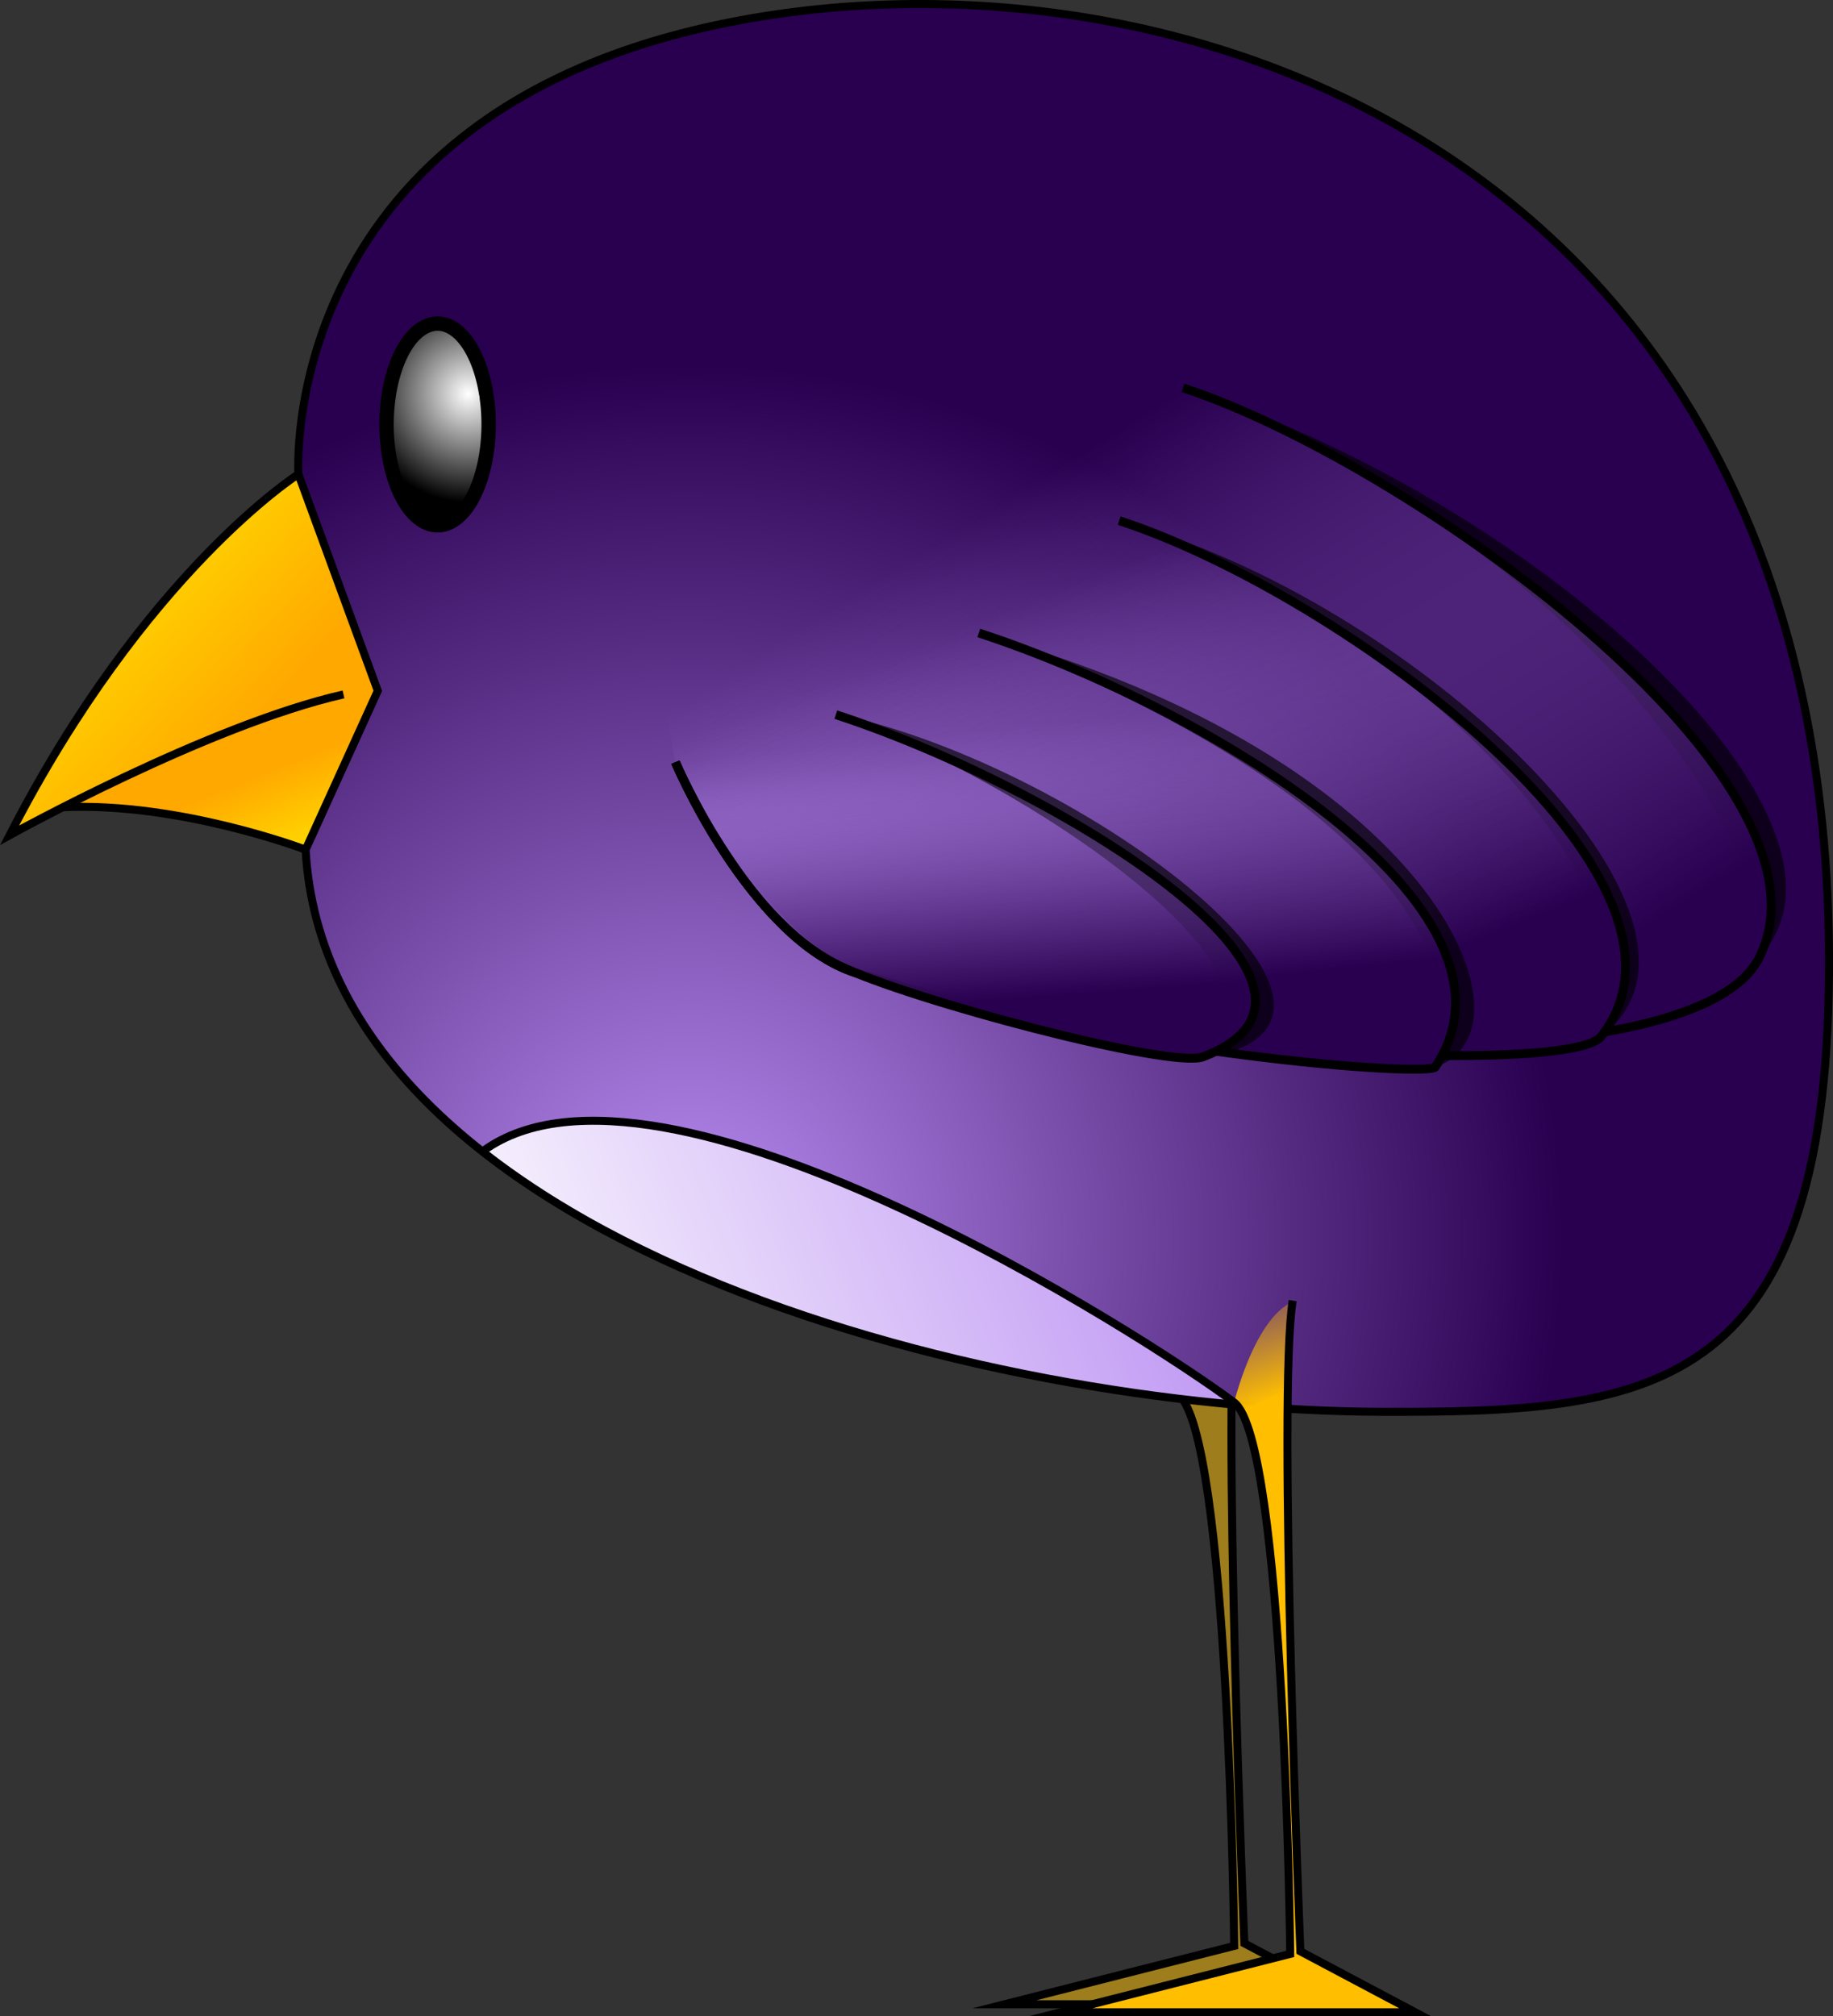<svg version="1.1" xmlns="http://www.w3.org/2000/svg" xmlns:xlink="http://www.w3.org/1999/xlink" width="127.301" height="139.999" viewBox="0,0,127.301,139.999"><rect x="0" y="0" width="127.301" height="139.999" fill="#333333" stroke="none"/><defs><linearGradient x1="261.704" y1="206.266" x2="258.425" y2="197.867" gradientUnits="userSpaceOnUse" id="color-1"><stop offset="0" stop-color="#9e7d1c"/><stop offset="1" stop-color="#ffbf00" stop-opacity="0"/></linearGradient><radialGradient cx="224.158" cy="196.033" r="60.747" gradientUnits="userSpaceOnUse" id="color-2"><stop offset="0" stop-color="#b88cf2"/><stop offset="1" stop-color="#290050"/></radialGradient><linearGradient x1="195.929" y1="158.356" x2="185.287" y2="148.553" gradientUnits="userSpaceOnUse" id="color-3"><stop offset="0" stop-color="#ffa800"/><stop offset="1" stop-color="#ffd800"/></linearGradient><linearGradient x1="194.94" y1="163.484" x2="197.211" y2="169.137" gradientUnits="userSpaceOnUse" id="color-4"><stop offset="0" stop-color="#ffa800"/><stop offset="1" stop-color="#ffd800"/></linearGradient><linearGradient x1="262.049" y1="187.961" x2="208.689" y2="209.189" gradientUnits="userSpaceOnUse" id="color-5"><stop offset="0" stop-color="#b88cf2"/><stop offset="1" stop-color="#ffffff"/></linearGradient><radialGradient cx="208.869" cy="137.343" r="7.532" gradientUnits="userSpaceOnUse" id="color-6"><stop offset="0" stop-color="#ffffff"/><stop offset="1" stop-color="#000000"/></radialGradient><linearGradient x1="265.595" y1="206.821" x2="262.316" y2="198.422" gradientUnits="userSpaceOnUse" id="color-7"><stop offset="0" stop-color="#ffbf00"/><stop offset="1" stop-color="#ffbf00" stop-opacity="0"/></linearGradient><linearGradient x1="258.402" y1="137.103" x2="284.244" y2="178.409" gradientUnits="userSpaceOnUse" id="color-8"><stop offset="0" stop-color="#b88cf2" stop-opacity="0"/><stop offset="1" stop-color="#290050"/></linearGradient><linearGradient x1="251.49" y1="150.366" x2="263.886" y2="181.346" gradientUnits="userSpaceOnUse" id="color-9"><stop offset="0" stop-color="#b88cf2" stop-opacity="0"/><stop offset="1" stop-color="#290050"/></linearGradient><linearGradient x1="242.094" y1="160.944" x2="244.056" y2="179.912" gradientUnits="userSpaceOnUse" id="color-10"><stop offset="0" stop-color="#b88cf2" stop-opacity="0"/><stop offset="1" stop-color="#290050"/></linearGradient><linearGradient x1="250.557" y1="162.161" x2="251.829" y2="179.003" gradientUnits="userSpaceOnUse" id="color-11"><stop offset="0" stop-color="#b88cf2" stop-opacity="0"/><stop offset="1" stop-color="#290050"/></linearGradient></defs><g transform="translate(-176.348,-110.001)"><g data-paper-data="{&quot;isPaintingLayer&quot;:true}" stroke-miterlimit="10" stroke-dasharray="" stroke-dashoffset="0" style="mix-blend-mode: normal"><path d="M262.235,199.751c-1.062,6.559 0.534,45.186 0.534,45.186l7.977,4.23h-24.641l15.956,-4.052c0,0 -0.367,-35.644 -3.902,-38.299c1.873,-6.756 4.255,-7.012 4.255,-7.012" fill="url(#color-1)" fill-rule="evenodd" stroke="none" stroke-width="0.278" stroke-linecap="butt" stroke-linejoin="miter"/><path d="M262.235,199.751c-1.062,6.559 0.534,45.186 0.534,45.186l7.977,4.23h-24.641l15.956,-4.052c0,0 -0.367,-35.644 -3.902,-38.299" fill="none" fill-rule="nonzero" stroke="#000000" stroke-width="0.555" stroke-linecap="butt" stroke-linejoin="miter"/><path d="M303.371,177.522c-0.192,29.519 -12.582,30.581 -31.264,30.506c-27.721,-0.111 -73.032,-11.951 -74.535,-39.03l5.014,-11.031l-5.514,-15.042c0,0 -1.54,-24.424 28.58,-31.089c31.323,-6.929 78.098,8.274 77.72,65.686z" fill="url(#color-2)" fill-rule="evenodd" stroke="none" stroke-width="0.278" stroke-linecap="butt" stroke-linejoin="miter"/><path d="M258.505,136.933c24.01,7.418 48.927,30 40.033,39.535c1.442,-5.392 -9.174,-27.187 -40.033,-39.535z" fill-opacity="0.652" fill="#000000" fill-rule="evenodd" stroke="none" stroke-width="0.278" stroke-linecap="butt" stroke-linejoin="miter"/><path d="M197.072,142.925l5.514,15.042c-9.527,0.753 -25.572,10.03 -25.572,10.03c9.402,-18.304 20.058,-25.072 20.058,-25.072z" fill="url(#color-3)" fill-rule="evenodd" stroke="none" stroke-width="0.278" stroke-linecap="butt" stroke-linejoin="miter"/><path d="M202.586,157.967l-5.014,11.031c0,0 -9.149,-3.257 -17.298,-2.882c0,0 16.295,-8.274 22.312,-8.149z" fill="url(#color-4)" fill-rule="evenodd" stroke="none" stroke-width="0.278" stroke-linecap="butt" stroke-linejoin="miter"/><path d="M210.107,190.051c12.232,-8.824 46.014,12.871 51.942,17.321c-15.433,-0.361 -43.61,-9.344 -51.942,-17.321z" fill="url(#color-5)" fill-rule="evenodd" stroke="none" stroke-width="0.278" stroke-linecap="butt" stroke-linejoin="miter"/><path d="M303.371,177.522c-0.192,29.519 -12.582,30.581 -31.264,30.506c-27.721,-0.111 -73.032,-11.951 -74.535,-39.03l5.014,-11.031l-5.514,-15.042c0,0 -1.54,-24.424 28.58,-31.089c31.323,-6.929 78.098,8.274 77.72,65.686z" fill="none" fill-rule="nonzero" stroke="#000000" stroke-width="0.556" stroke-linecap="butt" stroke-linejoin="miter"/><path d="M200.204,158.217c-9.4,2.132 -23.19,9.78 -23.19,9.78c9.402,-18.304 20.058,-25.072 20.058,-25.072" fill="none" fill-rule="nonzero" stroke="#000000" stroke-width="0.556" stroke-linecap="butt" stroke-linejoin="miter"/><path d="M180.713,166.052c8.146,-0.375 16.859,2.946 16.859,2.946" fill="none" fill-rule="nonzero" stroke="#000000" stroke-width="0.556" stroke-linecap="butt" stroke-linejoin="miter"/><path d="M210.154,137.594c0.522,3.703 -0.565,7.545 -2.435,8.608c-1.87,1.063 -3.825,-1.051 -4.379,-4.736c-0.554,-3.685 0.499,-7.563 2.36,-8.689c1.861,-1.126 3.834,0.921 4.42,4.586" fill="url(#color-6)" fill-rule="evenodd" stroke="#000000" stroke-width="1" stroke-linecap="round" stroke-linejoin="round"/><path d="M266.126,200.307c-1.062,6.559 0.534,45.186 0.534,45.186l7.977,4.23h-24.641l15.956,-4.052c0,0 -0.367,-35.644 -3.902,-38.299c1.873,-6.756 4.255,-7.012 4.255,-7.012" fill="url(#color-7)" fill-rule="evenodd" stroke="none" stroke-width="0.278" stroke-linecap="butt" stroke-linejoin="miter"/><path d="M266.126,200.307c-1.062,6.559 0.534,45.186 0.534,45.186l7.977,4.23h-24.641l15.956,-4.052c0,0 -0.367,-35.644 -3.902,-38.299c-5.928,-4.45 -39.888,-26.298 -52.12,-17.473" fill="none" fill-rule="nonzero" stroke="#000000" stroke-width="0.555" stroke-linecap="butt" stroke-linejoin="miter"/><path d="M223.255,162.925c-7.624,-39.533 0.692,-34.561 35.25,-25.992c15.411,5.022 46.267,26.987 40.033,39.535c-4.586,9.233 -44.274,6.879 -62.706,1.092c-7.307,-2.293 -12.576,-14.636 -12.576,-14.636z" fill="url(#color-8)" fill-rule="evenodd" stroke="none" stroke-width="0.278" stroke-linecap="butt" stroke-linejoin="miter"/><path d="M258.505,136.933c15.411,5.022 46.267,26.987 40.033,39.535c-4.586,9.233 -44.274,6.879 -62.706,1.092c-7.307,-2.293 -12.576,-14.636 -12.576,-14.636" fill="none" fill-rule="nonzero" stroke="#000000" stroke-width="0.617" stroke-linecap="butt" stroke-linejoin="miter"/><path d="M254.075,146.152c20.286,5.289 44.088,27.815 33.474,35.814c4.366,-11.245 -14.405,-29.138 -33.474,-35.814z" fill-opacity="0.652" fill="#000000" fill-rule="evenodd" stroke="none" stroke-width="0.278" stroke-linecap="butt" stroke-linejoin="miter"/><path d="M223.255,162.925c0,0 -11.362,-34.738 30.82,-16.773c15.411,5.022 42.14,24.8 33.474,35.814c-2.107,2.674 -33.285,1.381 -51.717,-4.405c-7.307,-2.293 -12.576,-14.636 -12.576,-14.636z" fill="url(#color-9)" fill-rule="evenodd" stroke="none" stroke-width="0.278" stroke-linecap="butt" stroke-linejoin="miter"/><path d="M254.075,146.152c15.411,5.022 42.14,24.8 33.474,35.814c-2.107,2.674 -33.285,1.381 -51.717,-4.405c-7.307,-2.293 -12.576,-14.636 -12.576,-14.636" fill="none" fill-rule="nonzero" stroke="#000000" stroke-width="0.617" stroke-linecap="butt" stroke-linejoin="miter"/><path d="M276.023,184.092c2.765,-7.735 -4.297,-19.475 -31.701,-30.141c31.545,8.571 39.31,27.596 31.701,30.141z" fill-opacity="0.652" fill="#000000" fill-rule="evenodd" stroke="none" stroke-width="0.278" stroke-linecap="butt" stroke-linejoin="miter"/><path d="M244.323,153.951c15.411,5.025 39.133,18.996 31.701,30.141c-0.439,0.661 -21.759,-0.745 -40.191,-6.531c-7.307,-2.293 -12.576,-14.636 -12.576,-14.636" fill="url(#color-10)" fill-rule="evenodd" stroke="none" stroke-width="0.278" stroke-linecap="butt" stroke-linejoin="miter"/><path d="M244.323,153.951c15.411,5.025 39.133,18.996 31.701,30.141c-0.439,0.661 -21.759,-0.745 -40.191,-6.531c-7.307,-2.293 -12.576,-14.636 -12.576,-14.636" fill="none" fill-rule="nonzero" stroke="#000000" stroke-width="0.617" stroke-linecap="butt" stroke-linejoin="miter"/><path d="M259.345,183.562c9.458,-5.356 -12.276,-19.477 -24.7,-23.938c16.918,3.519 41.122,21.848 24.7,23.938z" fill-opacity="0.652" fill="#000000" fill-rule="evenodd" stroke="none" stroke-width="0.278" stroke-linecap="butt" stroke-linejoin="miter"/><path d="M234.395,159.623c15.411,5.025 38.021,19.01 25.497,23.76c-2.215,0.839 -19.102,-3.405 -24.06,-5.823c-6.884,-3.355 -12.576,-14.636 -12.576,-14.636" fill="url(#color-11)" fill-rule="evenodd" stroke="none" stroke-width="0.278" stroke-linecap="butt" stroke-linejoin="miter"/><path d="M234.395,159.623c15.411,5.025 38.021,19.01 25.497,23.76c-2.215,0.839 -20.342,-3.935 -25.3,-6.353c-6.884,-3.357 -11.337,-14.105 -11.337,-14.105" fill="none" fill-rule="nonzero" stroke="#000000" stroke-width="0.617" stroke-linecap="butt" stroke-linejoin="miter"/></g></g></svg>